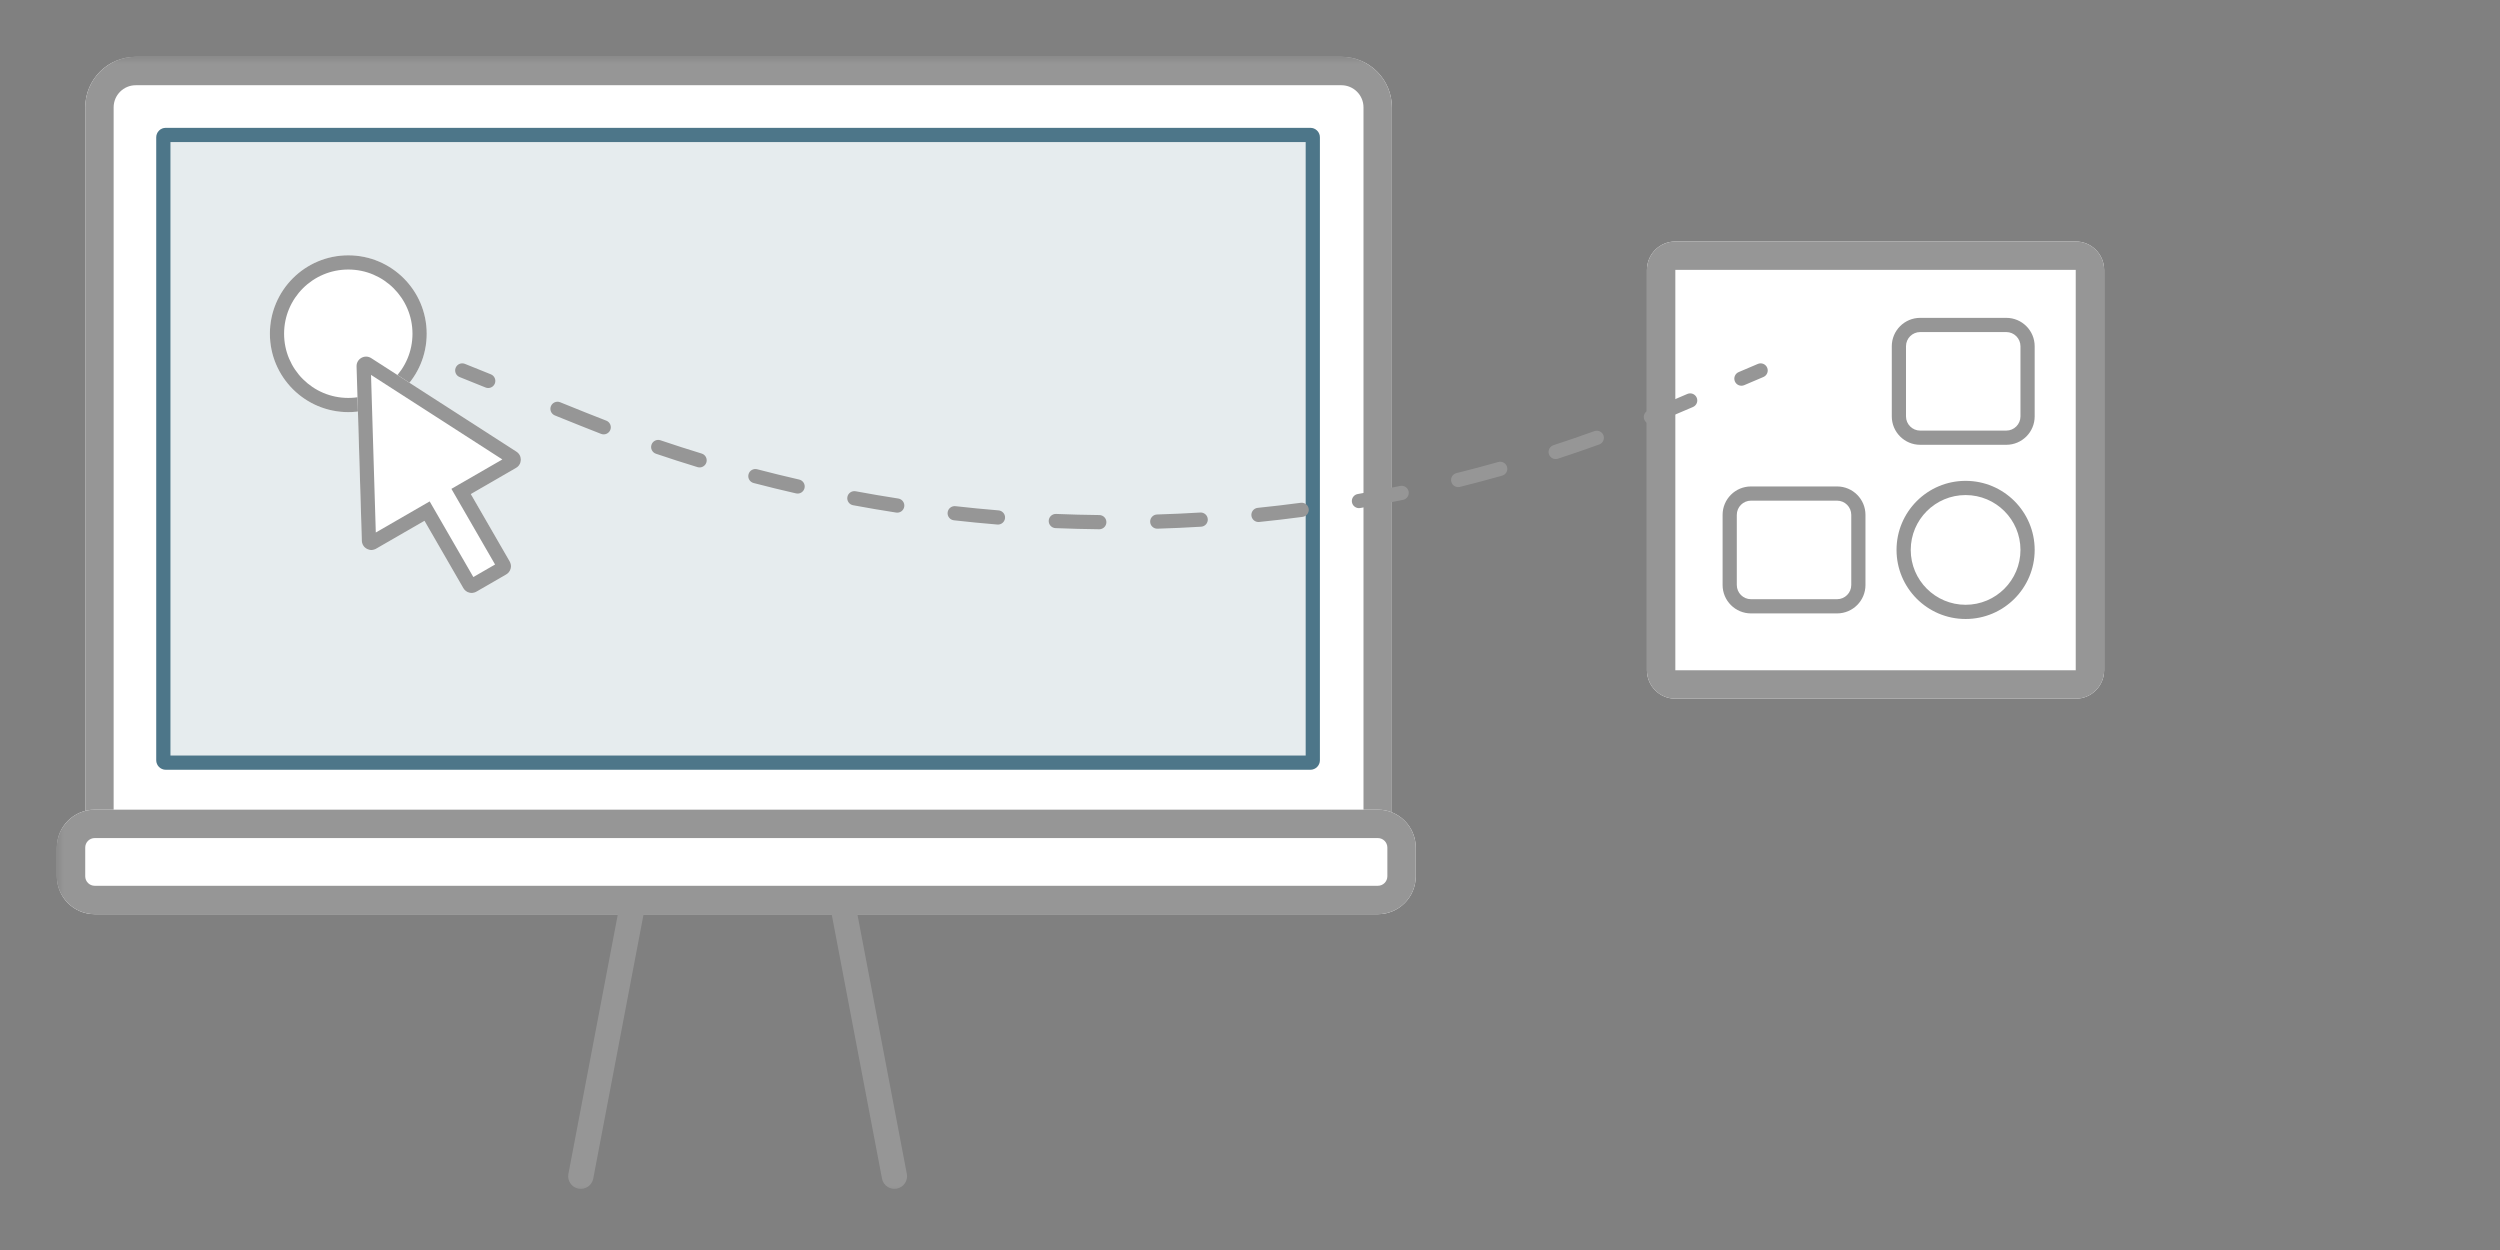 <svg width="176" height="88" viewBox="0 0 176 88" fill="none" xmlns="http://www.w3.org/2000/svg">
<rect x="0" y="0" width="176" height="88" fill="#808080" stroke="none"/>
<mask id="mask0_121_1900" style="mask-type:luminance" maskUnits="userSpaceOnUse" x="4" y="4" width="168" height="80">
<path d="M172 4H4V84H172V4Z" fill="white"/>
</mask>
<g mask="url(#mask0_121_1900)">
<path d="M6 7.558C6 5.593 7.593 4 9.558 4H94.432C96.397 4 97.99 5.593 97.99 7.558V59.194H6V7.558Z" fill="white"/>
<path fill-rule="evenodd" clip-rule="evenodd" d="M9.558 6C8.698 6 8 6.698 8 7.558V57.194H95.99V7.558C95.99 6.698 95.292 6 94.432 6H9.558ZM9.558 4C7.593 4 6 5.593 6 7.558V59.194H97.99V7.558C97.99 5.593 96.397 4 94.432 4H9.558Z" fill="#969696"/>
<path d="M4 59.669C4 58.195 5.195 57 6.669 57H97.001C98.475 57 99.67 58.195 99.67 59.669V61.691C99.67 63.164 98.475 64.359 97.001 64.359H6.669C5.195 64.359 4 63.164 4 61.691V59.669Z" fill="white"/>
<path fill-rule="evenodd" clip-rule="evenodd" d="M6.669 59C6.299 59 6 59.3 6 59.669V61.691C6 62.06 6.299 62.359 6.669 62.359H97.001C97.37 62.359 97.67 62.06 97.67 61.691V59.669C97.67 59.3 97.37 59 97.001 59H6.669ZM6.669 57C5.195 57 4 58.195 4 59.669V61.691C4 63.164 5.195 64.359 6.669 64.359H97.001C98.475 64.359 99.67 63.164 99.67 61.691V59.669C99.67 58.195 98.475 57 97.001 57H6.669Z" fill="#969696"/>
<path fill-rule="evenodd" clip-rule="evenodd" d="M43.833 62.6H60.024L63.841 82.641C63.933 83.123 63.616 83.589 63.134 83.681C62.651 83.773 62.185 83.456 62.093 82.974L58.552 64.379H45.306L41.764 82.974C41.672 83.456 41.206 83.773 40.723 83.681C40.241 83.589 39.924 83.123 40.016 82.641L43.833 62.6Z" fill="#969696"/>
<path d="M115.943 19C115.943 17.895 116.839 17 117.943 17H146.132C147.236 17 148.132 17.895 148.132 19V47.188C148.132 48.293 147.236 49.188 146.132 49.188H117.943C116.839 49.188 115.943 48.293 115.943 47.188V19Z" fill="white"/>
<path fill-rule="evenodd" clip-rule="evenodd" d="M146.132 19H117.943V47.188H146.132V19ZM117.943 17C116.839 17 115.943 17.895 115.943 19V47.188C115.943 48.293 116.839 49.188 117.943 49.188H146.132C147.236 49.188 148.132 48.293 148.132 47.188V19C148.132 17.895 147.236 17 146.132 17H117.943Z" fill="#969696"/>
<path d="M133.182 29.314C133.182 30.419 134.078 31.314 135.182 31.314H141.241C142.346 31.314 143.241 30.419 143.241 29.314V24.377C143.241 23.272 142.346 22.377 141.241 22.377H135.182C134.078 22.377 133.182 23.272 133.182 24.377V29.314Z" fill="white"/>
<path fill-rule="evenodd" clip-rule="evenodd" d="M141.241 30.314H135.182C134.63 30.314 134.182 29.867 134.182 29.314V24.377C134.182 23.824 134.63 23.377 135.182 23.377H141.241C141.793 23.377 142.241 23.824 142.241 24.377V29.314C142.241 29.867 141.793 30.314 141.241 30.314ZM135.182 31.314C134.078 31.314 133.182 30.419 133.182 29.314V24.377C133.182 23.272 134.078 22.377 135.182 22.377H141.241C142.346 22.377 143.241 23.272 143.241 24.377V29.314C143.241 30.419 142.346 31.314 141.241 31.314H135.182Z" fill="#969696"/>
<path d="M121.271 41.184C121.271 42.288 122.166 43.184 123.271 43.184H129.329C130.434 43.184 131.329 42.288 131.329 41.184V36.246C131.329 35.141 130.434 34.246 129.329 34.246H123.271C122.166 34.246 121.271 35.141 121.271 36.246V41.184Z" fill="white"/>
<path fill-rule="evenodd" clip-rule="evenodd" d="M129.329 42.184H123.271C122.718 42.184 122.271 41.736 122.271 41.184V36.246C122.271 35.694 122.718 35.246 123.271 35.246H129.329C129.882 35.246 130.329 35.694 130.329 36.246V41.184C130.329 41.736 129.882 42.184 129.329 42.184ZM123.271 43.184C122.166 43.184 121.271 42.288 121.271 41.184V36.246C121.271 35.141 122.166 34.246 123.271 34.246H129.329C130.434 34.246 131.329 35.141 131.329 36.246V41.184C131.329 42.288 130.434 43.184 129.329 43.184H123.271Z" fill="#969696"/>
<path d="M143.241 38.714C143.241 41.4 141.064 43.577 138.379 43.577C135.693 43.577 133.516 41.4 133.516 38.714C133.516 36.029 135.693 33.852 138.379 33.852C141.064 33.852 143.241 36.029 143.241 38.714Z" fill="white"/>
<path fill-rule="evenodd" clip-rule="evenodd" d="M138.379 42.577C140.512 42.577 142.241 40.847 142.241 38.714C142.241 36.581 140.512 34.852 138.379 34.852C136.246 34.852 134.516 36.581 134.516 38.714C134.516 40.847 136.246 42.577 138.379 42.577ZM138.379 43.577C141.064 43.577 143.241 41.4 143.241 38.714C143.241 36.029 141.064 33.852 138.379 33.852C135.693 33.852 133.516 36.029 133.516 38.714C133.516 41.4 135.693 43.577 138.379 43.577Z" fill="#969696"/>
<path d="M11 9.671C11 9.3 11.3 9 11.671 9H92.249C92.62 9 92.92 9.3 92.92 9.671V53.52C92.92 53.89 92.62 54.19 92.249 54.19H11.671C11.3 54.19 11 53.89 11 53.52V9.671Z" fill="#033D58" fill-opacity="0.1"/>
<path fill-rule="evenodd" clip-rule="evenodd" d="M12 10V53.19H91.92V10H12ZM11.671 9C11.3 9 11 9.3 11 9.671V53.52C11 53.89 11.3 54.19 11.671 54.19H92.249C92.62 54.19 92.92 53.89 92.92 53.52V9.671C92.92 9.3 92.62 9 92.249 9H11.671Z" fill="#4D7689"/>
<path d="M30.039 23.494C30.039 26.542 27.568 29.014 24.519 29.014C21.471 29.014 19 26.542 19 23.494C19 20.446 21.471 17.975 24.519 17.975C27.568 17.975 30.039 20.446 30.039 23.494Z" fill="white"/>
<path fill-rule="evenodd" clip-rule="evenodd" d="M24.519 28.014C27.015 28.014 29.039 25.99 29.039 23.494C29.039 20.998 27.015 18.975 24.519 18.975C22.023 18.975 20 20.998 20 23.494C20 25.99 22.023 28.014 24.519 28.014ZM24.519 29.014C27.568 29.014 30.039 26.542 30.039 23.494C30.039 20.446 27.568 17.975 24.519 17.975C21.471 17.975 19 20.446 19 23.494C19 26.542 21.471 29.014 24.519 29.014Z" fill="#969696"/>
<path d="M25.473 38.07L25.102 25.797C25.086 25.257 25.681 24.921 26.135 25.213L36.36 31.797C36.782 32.068 36.767 32.69 36.332 32.941L33.145 34.782L35.884 39.526C36.069 39.847 35.959 40.257 35.639 40.442L33.538 41.655C33.217 41.84 32.807 41.73 32.622 41.41L29.883 36.665L26.478 38.63C26.039 38.884 25.488 38.577 25.473 38.07Z" fill="white"/>
<path fill-rule="evenodd" clip-rule="evenodd" d="M30.249 35.299L33.323 40.624L34.853 39.741L31.779 34.415L35.365 32.345L26.12 26.393L26.456 37.489L30.249 35.299ZM25.102 25.797L25.473 38.07C25.488 38.577 26.039 38.884 26.478 38.63L29.883 36.665L32.622 41.41C32.807 41.73 33.217 41.84 33.538 41.655L35.639 40.442C35.959 40.257 36.069 39.847 35.884 39.526L33.145 34.782L36.332 32.941C36.767 32.69 36.782 32.068 36.36 31.797L26.135 25.213C25.681 24.921 25.086 25.257 25.102 25.797Z" fill="#969696"/>
<path fill-rule="evenodd" clip-rule="evenodd" d="M77.89 36.765C77.893 36.489 77.671 36.263 77.395 36.26C76.38 36.249 75.365 36.223 74.35 36.181C74.075 36.17 73.842 36.384 73.83 36.66C73.819 36.936 74.033 37.169 74.309 37.18C75.334 37.222 76.359 37.249 77.385 37.26C77.661 37.263 77.887 37.041 77.89 36.765ZM80.971 36.735C80.979 37.011 81.21 37.228 81.486 37.22C82.511 37.189 83.535 37.142 84.559 37.08C84.835 37.063 85.044 36.826 85.028 36.55C85.011 36.275 84.774 36.065 84.498 36.082C83.485 36.143 82.47 36.19 81.456 36.22C81.18 36.229 80.963 36.459 80.971 36.735ZM70.755 36.47C70.778 36.195 70.573 35.954 70.297 35.931C69.286 35.848 68.275 35.749 67.266 35.635C66.992 35.604 66.744 35.801 66.713 36.076C66.682 36.35 66.879 36.598 67.154 36.629C68.173 36.744 69.194 36.844 70.216 36.928C70.491 36.95 70.732 36.746 70.755 36.47ZM88.099 36.3C88.127 36.575 88.372 36.775 88.647 36.747C89.667 36.643 90.685 36.524 91.702 36.388C91.976 36.352 92.168 36.101 92.132 35.827C92.096 35.553 91.844 35.361 91.57 35.397C90.564 35.531 89.555 35.649 88.546 35.752C88.271 35.78 88.071 36.026 88.099 36.3ZM63.659 35.667C63.701 35.394 63.514 35.139 63.242 35.097C62.239 34.941 61.238 34.771 60.239 34.585C59.967 34.535 59.706 34.714 59.656 34.985C59.605 35.257 59.784 35.518 60.056 35.568C61.065 35.756 62.076 35.928 63.089 36.085C63.362 36.127 63.617 35.94 63.659 35.667ZM95.177 35.358C95.225 35.63 95.484 35.812 95.756 35.765C96.766 35.589 97.773 35.397 98.778 35.189C99.049 35.133 99.222 34.869 99.167 34.598C99.111 34.328 98.846 34.154 98.576 34.21C97.581 34.415 96.583 34.605 95.584 34.78C95.312 34.827 95.13 35.086 95.177 35.358ZM56.639 34.359C56.701 34.09 56.532 33.822 56.263 33.761C55.274 33.534 54.288 33.293 53.305 33.036C53.038 32.966 52.764 33.126 52.695 33.393C52.625 33.66 52.785 33.934 53.052 34.004C54.045 34.263 55.041 34.507 56.04 34.735C56.309 34.797 56.577 34.629 56.639 34.359ZM102.171 33.913C102.238 34.181 102.509 34.344 102.777 34.278C103.771 34.03 104.763 33.766 105.751 33.487C106.016 33.412 106.171 33.136 106.096 32.87C106.021 32.605 105.745 32.45 105.479 32.525C104.501 32.801 103.519 33.062 102.535 33.307C102.267 33.374 102.104 33.646 102.171 33.913ZM49.73 32.554C49.811 32.29 49.662 32.01 49.398 31.93C48.428 31.634 47.462 31.322 46.499 30.996C46.237 30.907 45.953 31.047 45.865 31.309C45.776 31.57 45.916 31.854 46.178 31.943C47.15 32.273 48.126 32.587 49.106 32.886C49.37 32.967 49.649 32.818 49.73 32.554ZM109.043 31.973C109.129 32.236 109.412 32.379 109.674 32.293C110.648 31.975 111.617 31.641 112.583 31.292C112.843 31.199 112.977 30.912 112.884 30.652C112.79 30.393 112.503 30.258 112.243 30.352C111.287 30.697 110.327 31.027 109.363 31.342C109.101 31.428 108.958 31.71 109.043 31.973ZM42.968 30.26C43.067 30.002 42.938 29.713 42.681 29.613C42.207 29.431 41.735 29.245 41.263 29.055L39.435 28.318C39.179 28.215 38.887 28.339 38.784 28.595C38.681 28.851 38.805 29.142 39.061 29.246L40.889 29.982C41.366 30.174 41.843 30.362 42.321 30.547C42.579 30.646 42.868 30.517 42.968 30.26ZM115.76 29.547C115.864 29.803 116.156 29.925 116.411 29.821C116.886 29.627 117.36 29.43 117.832 29.229L119.185 28.653C119.439 28.544 119.557 28.251 119.449 27.997C119.34 27.743 119.047 27.625 118.793 27.733L117.44 28.309C116.972 28.508 116.504 28.703 116.034 28.895C115.778 28.999 115.655 29.291 115.76 29.547ZM34.835 27.004C34.939 26.748 34.815 26.456 34.559 26.353L32.73 25.616C32.474 25.513 32.182 25.637 32.079 25.893C31.976 26.149 32.1 26.441 32.356 26.544L34.185 27.281C34.441 27.384 34.732 27.26 34.835 27.004ZM122.136 26.852C122.244 27.106 122.538 27.224 122.792 27.116L124.145 26.54C124.399 26.432 124.517 26.138 124.409 25.884C124.301 25.63 124.007 25.512 123.753 25.62L122.4 26.196C122.146 26.305 122.028 26.598 122.136 26.852Z" fill="#969696"/>
</g>
</svg>
